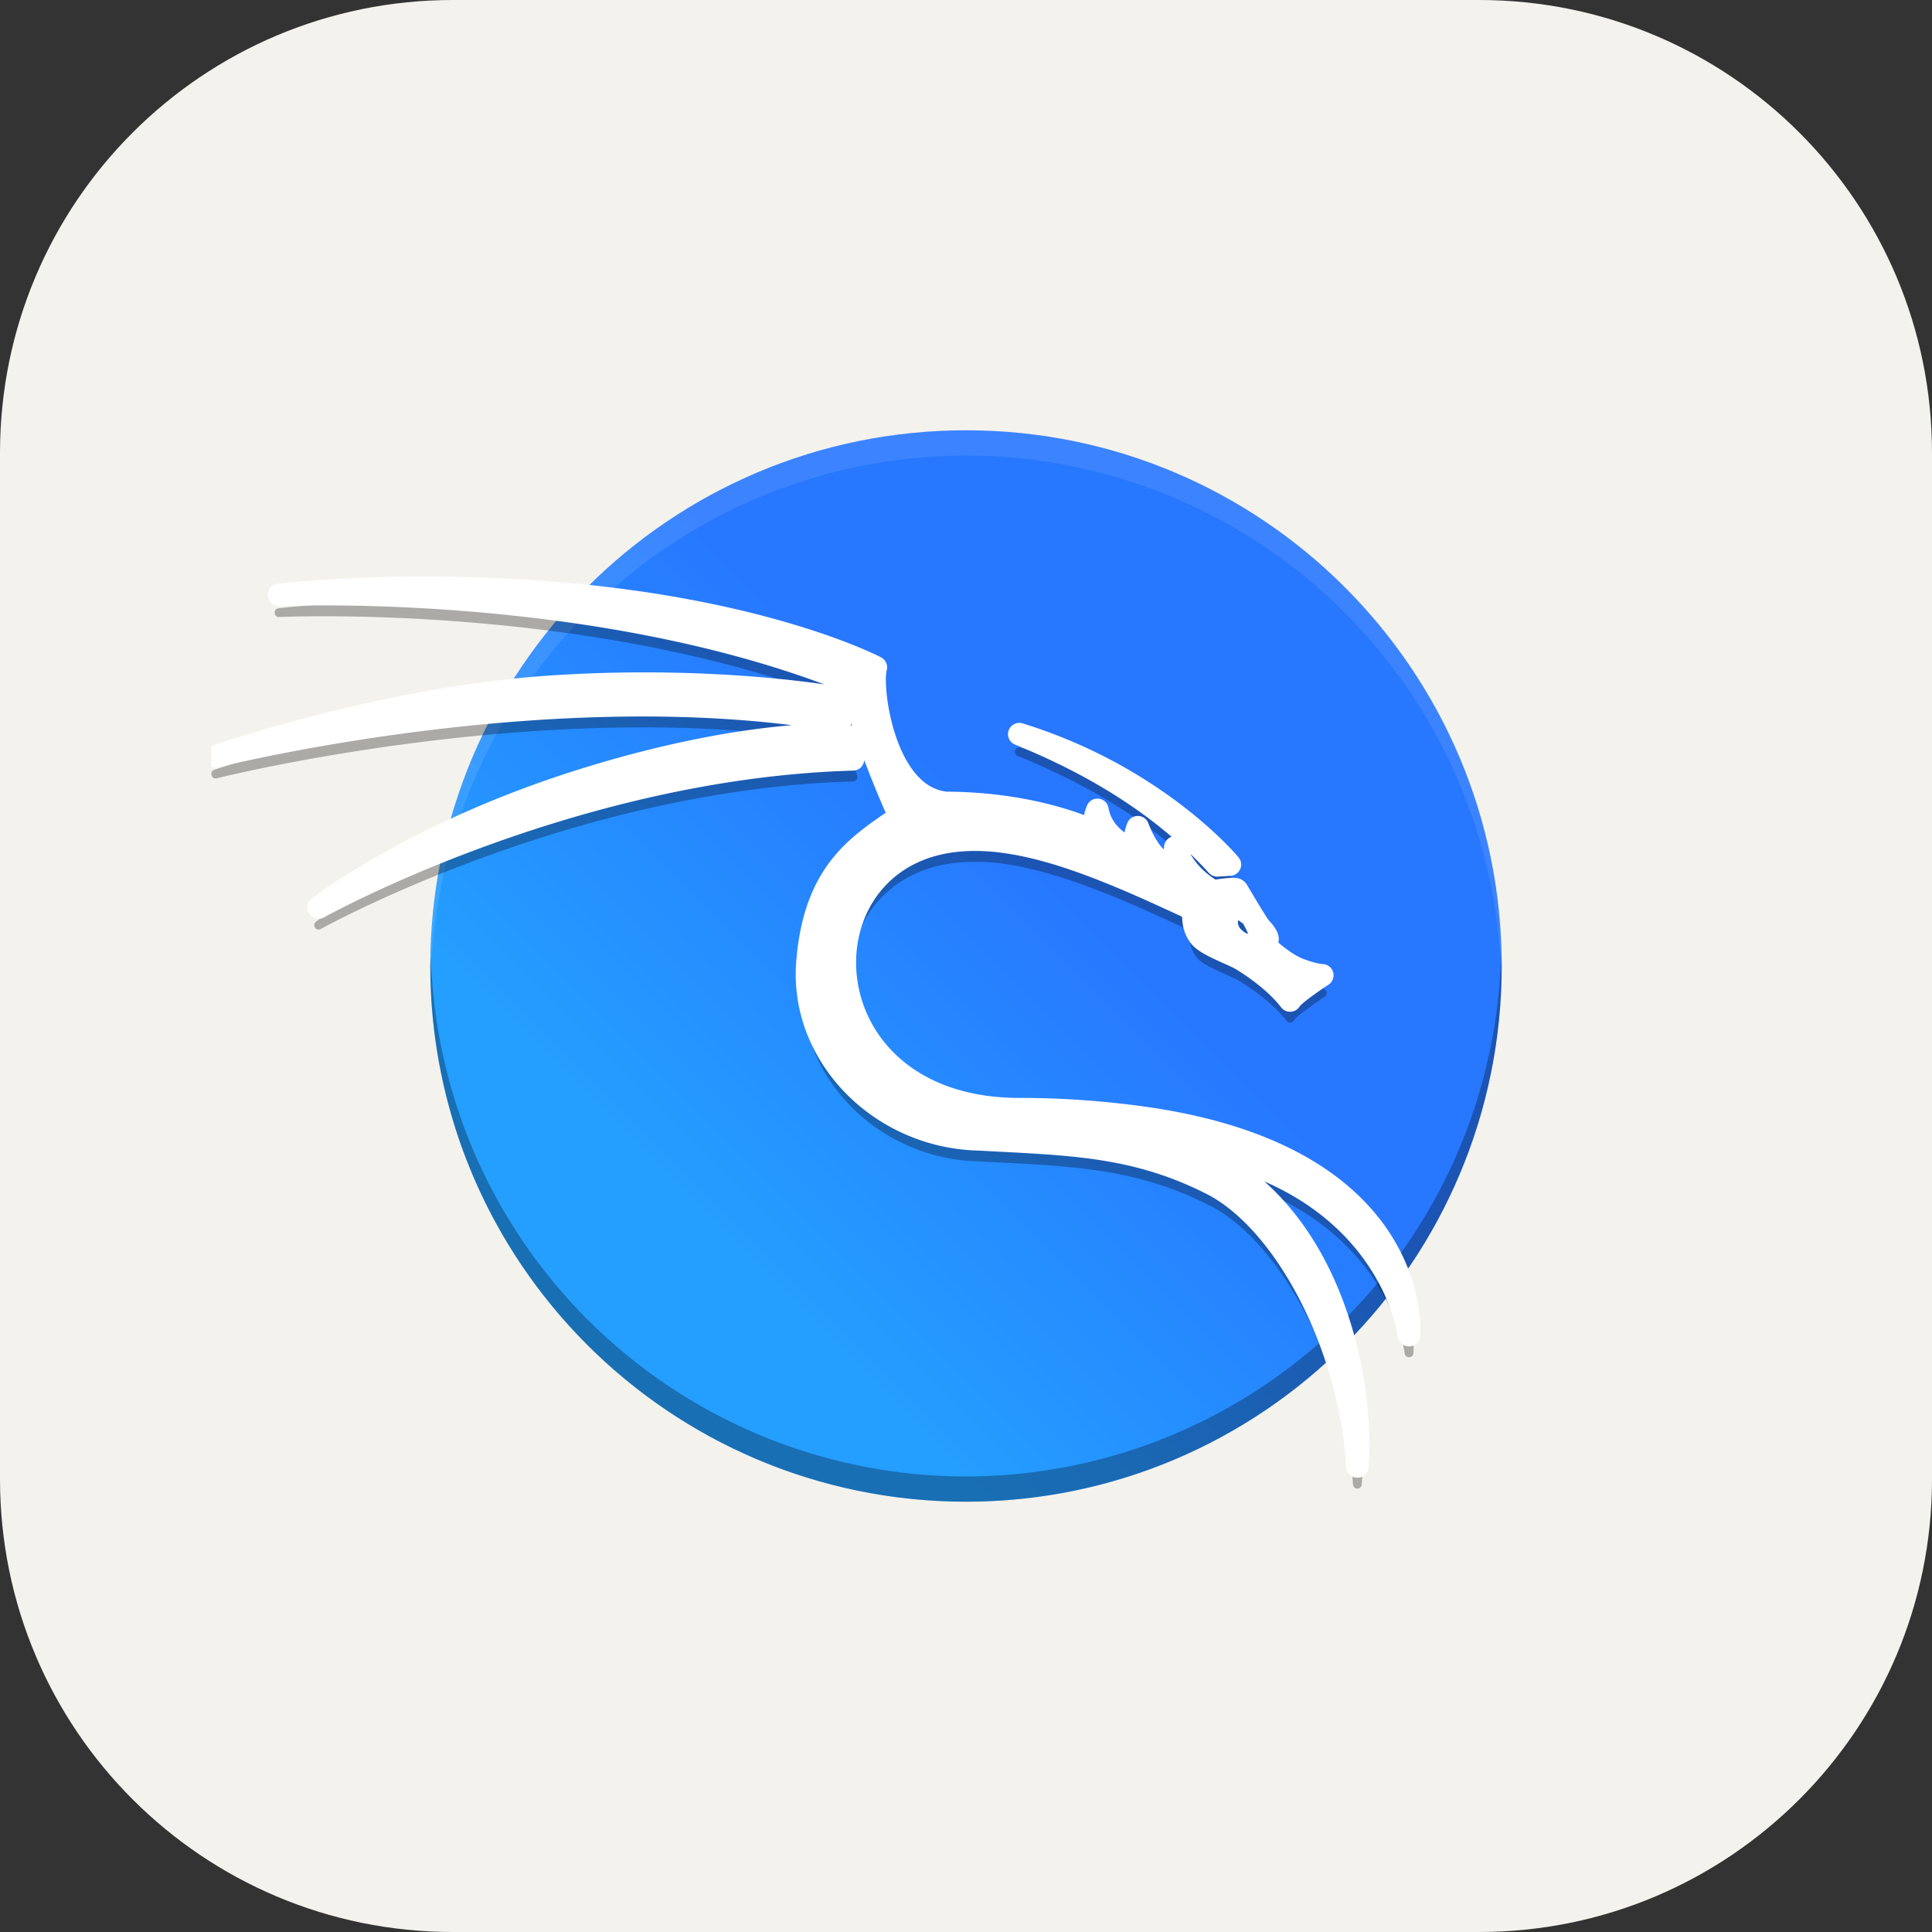 <svg xmlns="http://www.w3.org/2000/svg" width="256" height="256" fill="none"><rect width="100%" height="100%" fill="#333333" stroke="none"/><g clip-path="url(#clip0_33_889)"><path fill="#F4F2ED" d="M196 0H60C26.863 0 0 26.863 0 60v136c0 33.137 26.863 60 60 60h136c33.137 0 60-26.863 60-60V60c0-33.137-26.863-60-60-60"/><g clip-path="url(#clip1_33_889)"><path fill="url(#paint0_linear_33_889)" d="M127.999 198.984c39.203 0 70.984-31.78 70.984-70.984s-31.781-70.984-70.984-70.984c-39.204 0-70.985 31.78-70.985 70.984s31.78 70.984 70.985 70.984"/><path fill="#000" d="M198.913 126.039a70.985 70.985 0 0 1-70.915 69.598 70.99 70.99 0 0 1-70.914-69.028q-.04.695-.069 1.389A70.987 70.987 0 0 0 128 198.982a70.99 70.99 0 0 0 65.581-43.819 71 71 0 0 0 5.403-27.165 71 71 0 0 0-.069-1.96z" opacity=".3"/><path fill="#fff" d="M127.999 57.016a70.984 70.984 0 0 0-70.985 70.985q.02.978.07 1.957a70.985 70.985 0 0 1 70.914-69.594 70.983 70.983 0 0 1 70.914 69.024q.04-.693.069-1.386a71 71 0 0 0-5.404-27.164 70.97 70.97 0 0 0-38.416-38.417 71 71 0 0 0-27.165-5.403z" opacity=".1"/><path fill="#000" d="M56.1 79.649c-11.492.013-19.084.938-19.147.946l-.043.004c-.75.086-.655 1.203.099 1.161 0 0 41.789-1.974 75.285 11.489 1.195 5.113 4.351 12.95 6.216 17.115-2.539 1.742-5.261 3.511-7.502 6.317-2.351 2.945-4.128 7.01-4.602 13.226-.959 12.608 9.854 23.646 23.228 23.986 12.402.66 20.834.751 31.099 6.071 4.794 2.654 9.259 8.109 12.593 14.773 3.336 6.667 5.55 14.533 5.947 21.951.037.729 1.109.742 1.165.015v-.077c.431-5.68-.408-14.472-3.813-22.836-2.852-7.006-7.564-13.676-14.808-17.859 10.412 2.843 16.372 8.128 19.799 12.956 3.931 5.541 4.512 10.471 4.509 10.444.082.697 1.099.681 1.16-.018 0 0 .517-6.044-3.654-12.704-4.17-6.659-13.024-13.938-31.482-16.647a120 120 0 0 0-16.555-1.228h-.009c-14.469.191-21.764-8.056-22.899-16.516-.568-4.229.425-8.514 2.882-11.834 2.457-3.319 6.368-5.696 11.755-6.118h.003c8.846-.73 19.636 4.055 30.247 8.992-.011 1.226.098 2.463.994 3.583.6.75 1.682 1.271 2.784 1.791s2.235.992 2.685 1.25c1.022.587 4.433 2.774 6.443 5.391a.584.584 0 0 0 .978-.08c.01-.019.316-.372.719-.709.403-.338.915-.722 1.414-1.081.997-.718 1.941-1.333 1.941-1.333.491-.32.256-1.084-.331-1.072 0 0-.143.008-.601-.079-.458-.088-1.186-.272-2.222-.659-.953-.356-2.091-1.127-2.97-1.825a19 19 0 0 1-1.084-.925l-.074-.071c.279-.251.318-.653.261-.905a2.1 2.1 0 0 0-.296-.671 6 6 0 0 0-.793-.991h-.001c.032.032-.066-.082-.164-.226-.099-.145-.226-.34-.369-.565a83 83 0 0 1-.979-1.587c-.683-1.128-1.299-2.177-1.359-2.276-.001-.002-.148-.313-.435-.504a.6.6 0 0 0-.146-.07c-.323-.104-.579-.08-.911-.063s-.7.056-1.049.101c-.584.075-.946.14-1.104.168-.395-.208-3.48-1.917-4.613-5.399-.209-.638-1.155-.475-1.138.197.006.228-.34.91-.265 1.941-1.37-.826-2.549-2.138-3.576-4.841a.583.583 0 0 0-1.088-.008c-.393.989-.417 1.816-.337 2.458-1.302-.612-3.434-1.959-3.898-4.636-.1-.573-.884-.664-1.112-.128-.383.902-.417 1.649-.352 2.251-2.426-1.041-9.108-3.474-19.08-3.528-1.925-.177-3.454-1.14-4.711-2.584-1.256-1.444-2.21-3.37-2.886-5.363a27.6 27.6 0 0 1-1.256-5.755c-.18-1.7-.104-3.106.022-3.509a.584.584 0 0 0-.285-.69s-12.194-6.415-36.033-9.235c-8.938-1.057-17.27-1.38-24.194-1.372zm27.84 12.703c-3.632.027-7.531.163-11.628.454-21.885 1.556-43.918 9.202-43.918 9.202-.705.243-.39 1.3.333 1.117 0 0 44.938-11.279 82.477-4.668a1 1 0 0 0 .1.01h.002a.584.584 0 0 0 .557-.757l-.981-3.166a.59.59 0 0 0-.456-.402s-10.748-1.908-26.485-1.79h-.005zm26.684 6.744c-3.863-.017-15.748.47-33.6 6.056-22.404 7.01-35.156 16.976-35.156 16.976-.562.445.017 1.315.644.968 0 0 33.173-18.501 70.532-19.551a.583.583 0 0 0 .537-.766l-1.074-3.25a.58.58 0 0 0-.515-.398s-.475-.031-1.367-.035zm24.426-.054c-.572.008-.791.75-.316 1.068h.001a.6.6 0 0 0 .109.057c10.245 4.165 19.131 9.671 26.019 17.239l.019.019.001.001a.58.58 0 0 0 .45.17l1.672-.11a.583.583 0 0 0 .412-.952s-9.679-11.73-28.134-17.446l-.006-.004-.028-.01-.016-.005a.6.6 0 0 0-.183-.027m29.172 24.697c.335.067.967 1.311 1.548 2.199.051.073.103.149.152.21q-.001.007.004.015c.066.093.131.19.194.268.032.186.085.3-.35.21-.037-.191-.099-.246-.099-.246s-1.05-.624-1.371-1.067c-.322-.443-.379-1.217-.222-1.511q.058-.096.144-.078" opacity=".3"/><path fill="#fff" stroke="#fff" stroke-linejoin="round" stroke-width="2.986" d="M56.102 77.887c-11.51.013-19.121.945-19.121.945s42.082-2.02 75.793 11.629c1.146 5.126 4.593 13.662 6.45 17.766-5.313 3.673-11.305 7.128-12.237 19.379s9.6 23.027 22.661 23.359c12.403.661 20.972.755 31.358 6.14 9.914 5.482 18.044 22.185 18.848 37.208.869-11.146-3.314-35.116-22.833-42.395 27.276 4.773 29.681 24.99 29.681 24.998 0 0 2.034-23.342-34.639-28.723a119 119 0 0 0-16.472-1.222c-29.393.388-30.464-33.901-8.316-35.632 9.18-.758 20.139 4.194 30.854 9.184-.04 1.331.016 2.513.89 3.606s4.232 2.284 5.305 2.9 4.509 2.801 6.616 5.542c.456-.854 4.27-3.337 4.27-3.337s-.913.02-3.039-.774c-2.126-.795-4.649-3.199-4.708-3.338s-.1-.357.397-.457c.377-.317-.477-1.35-.854-1.728-.378-.377-2.901-4.668-2.96-4.767s-.08-.199-.258-.318c-.557-.179-3 .258-3 .258s-3.759-1.846-5.054-5.825c.019.697-.644 1.458 0 3.06-1.959-.829-3.642-2.243-4.97-5.737-.79 1.987 0 3.251 0 3.251s-4.613-1.29-5.352-5.545c-.81 1.91 0 3.059 0 3.059s-7.522-3.925-20.021-3.982c-8.368-.767-10.11-15.488-9.335-17.966 0 0-12.07-6.361-35.83-9.172-8.91-1.054-17.218-1.376-24.124-1.368zM83.944 90.59c-3.621.028-7.508.163-11.592.453-21.777 1.548-43.765 9.171-43.765 9.171s44.992-11.32 82.722-4.677h.001l-.981-3.166s-10.693-1.9-26.384-1.78zm26.677 6.744c-3.809-.017-15.633.462-33.424 6.029-22.314 6.982-34.97 16.879-34.97 16.879s33.259-18.57 70.798-19.625l-1.074-3.249s-.452-.03-1.331-.034zm24.437-.055c10.304 4.189 19.273 9.739 26.236 17.388l.001.001 1.672-.109s-9.578-11.62-27.909-17.28Zm28.403 22.337 2.051 1.511c.257-.446 1.292 2.369 1.923 3.151.026.156-1.048 1.411-1.413 1.336-.031-.161-1.699-.643-1.699-.643s-1.896-1.145-2.166-1.517c-.271-.372 1.172-3.591 1.304-3.838Z"/><path fill="#fff" d="M56.102 77.887c-11.51.013-19.121.945-19.121.945s42.082-2.02 75.793 11.629c1.146 5.126 4.593 13.662 6.45 17.766-5.313 3.673-11.305 7.128-12.237 19.379s9.6 23.027 22.661 23.359c12.403.661 20.972.755 31.358 6.14 9.914 5.482 18.044 22.185 18.848 37.208.869-11.146-3.314-35.116-22.833-42.395 27.276 4.773 29.681 24.99 29.681 24.998 0 0 2.034-23.342-34.639-28.723a119 119 0 0 0-16.472-1.222c-29.393.388-30.464-33.901-8.316-35.632 9.18-.758 20.139 4.194 30.854 9.184-.04 1.331.016 2.513.89 3.606s4.232 2.284 5.305 2.9 4.509 2.801 6.616 5.542c.456-.854 4.27-3.337 4.27-3.337s-.913.02-3.039-.774c-2.126-.795-4.649-3.199-4.708-3.338s-.1-.357.397-.457c.377-.317-.477-1.35-.854-1.728-.378-.377-2.901-4.668-2.96-4.767s-.08-.199-.258-.318c-.557-.179-3 .258-3 .258s-3.759-1.846-5.054-5.825c.019.697-.644 1.458 0 3.06-1.959-.829-3.642-2.243-4.97-5.737-.79 1.987 0 3.251 0 3.251s-4.613-1.29-5.352-5.545c-.81 1.91 0 3.059 0 3.059s-7.522-3.925-20.021-3.982c-8.368-.767-10.11-15.488-9.335-17.966 0 0-12.07-6.361-35.83-9.172-8.91-1.054-17.218-1.376-24.124-1.368zM83.944 90.59c-3.621.028-7.508.163-11.592.453-21.777 1.548-43.765 9.171-43.765 9.171s44.992-11.32 82.722-4.677h.001l-.981-3.166s-10.693-1.78-26.384-1.78zm26.677 6.744c-3.809-.017-15.633.462-33.424 6.029-22.314 6.982-34.97 16.879-34.97 16.879s33.259-18.57 70.798-19.625l-1.074-3.249s-.452-.03-1.331-.034zm24.437-.055c10.304 4.189 19.273 9.739 26.236 17.388l.001.001 1.672-.109s-9.578-11.62-27.909-17.28m29.165 24.114c.335.067.968 1.311 1.548 2.199.051.072.103.149.152.21l.002.014c.066.094.132.191.195.269.032.186.084.299-.35.21-.037-.191-.1-.246-.1-.246s-1.049-.625-1.371-1.067c-.322-.443-.378-1.217-.221-1.511q.058-.097.145-.078"/></g></g><defs><clipPath id="clip0_33_889"><path fill="#fff" d="M0 0h256v256H0z"/></clipPath><clipPath id="clip1_33_889"><path fill="#fff" d="M28 28h200v200H28z"/></clipPath><linearGradient id="paint0_linear_33_889" x1="98.332" x2="144.69" y1="166.418" y2="120.06" gradientUnits="userSpaceOnUse"><stop stop-color="#249EFF"/><stop offset="1" stop-color="#2777FF"/></linearGradient></defs></svg>